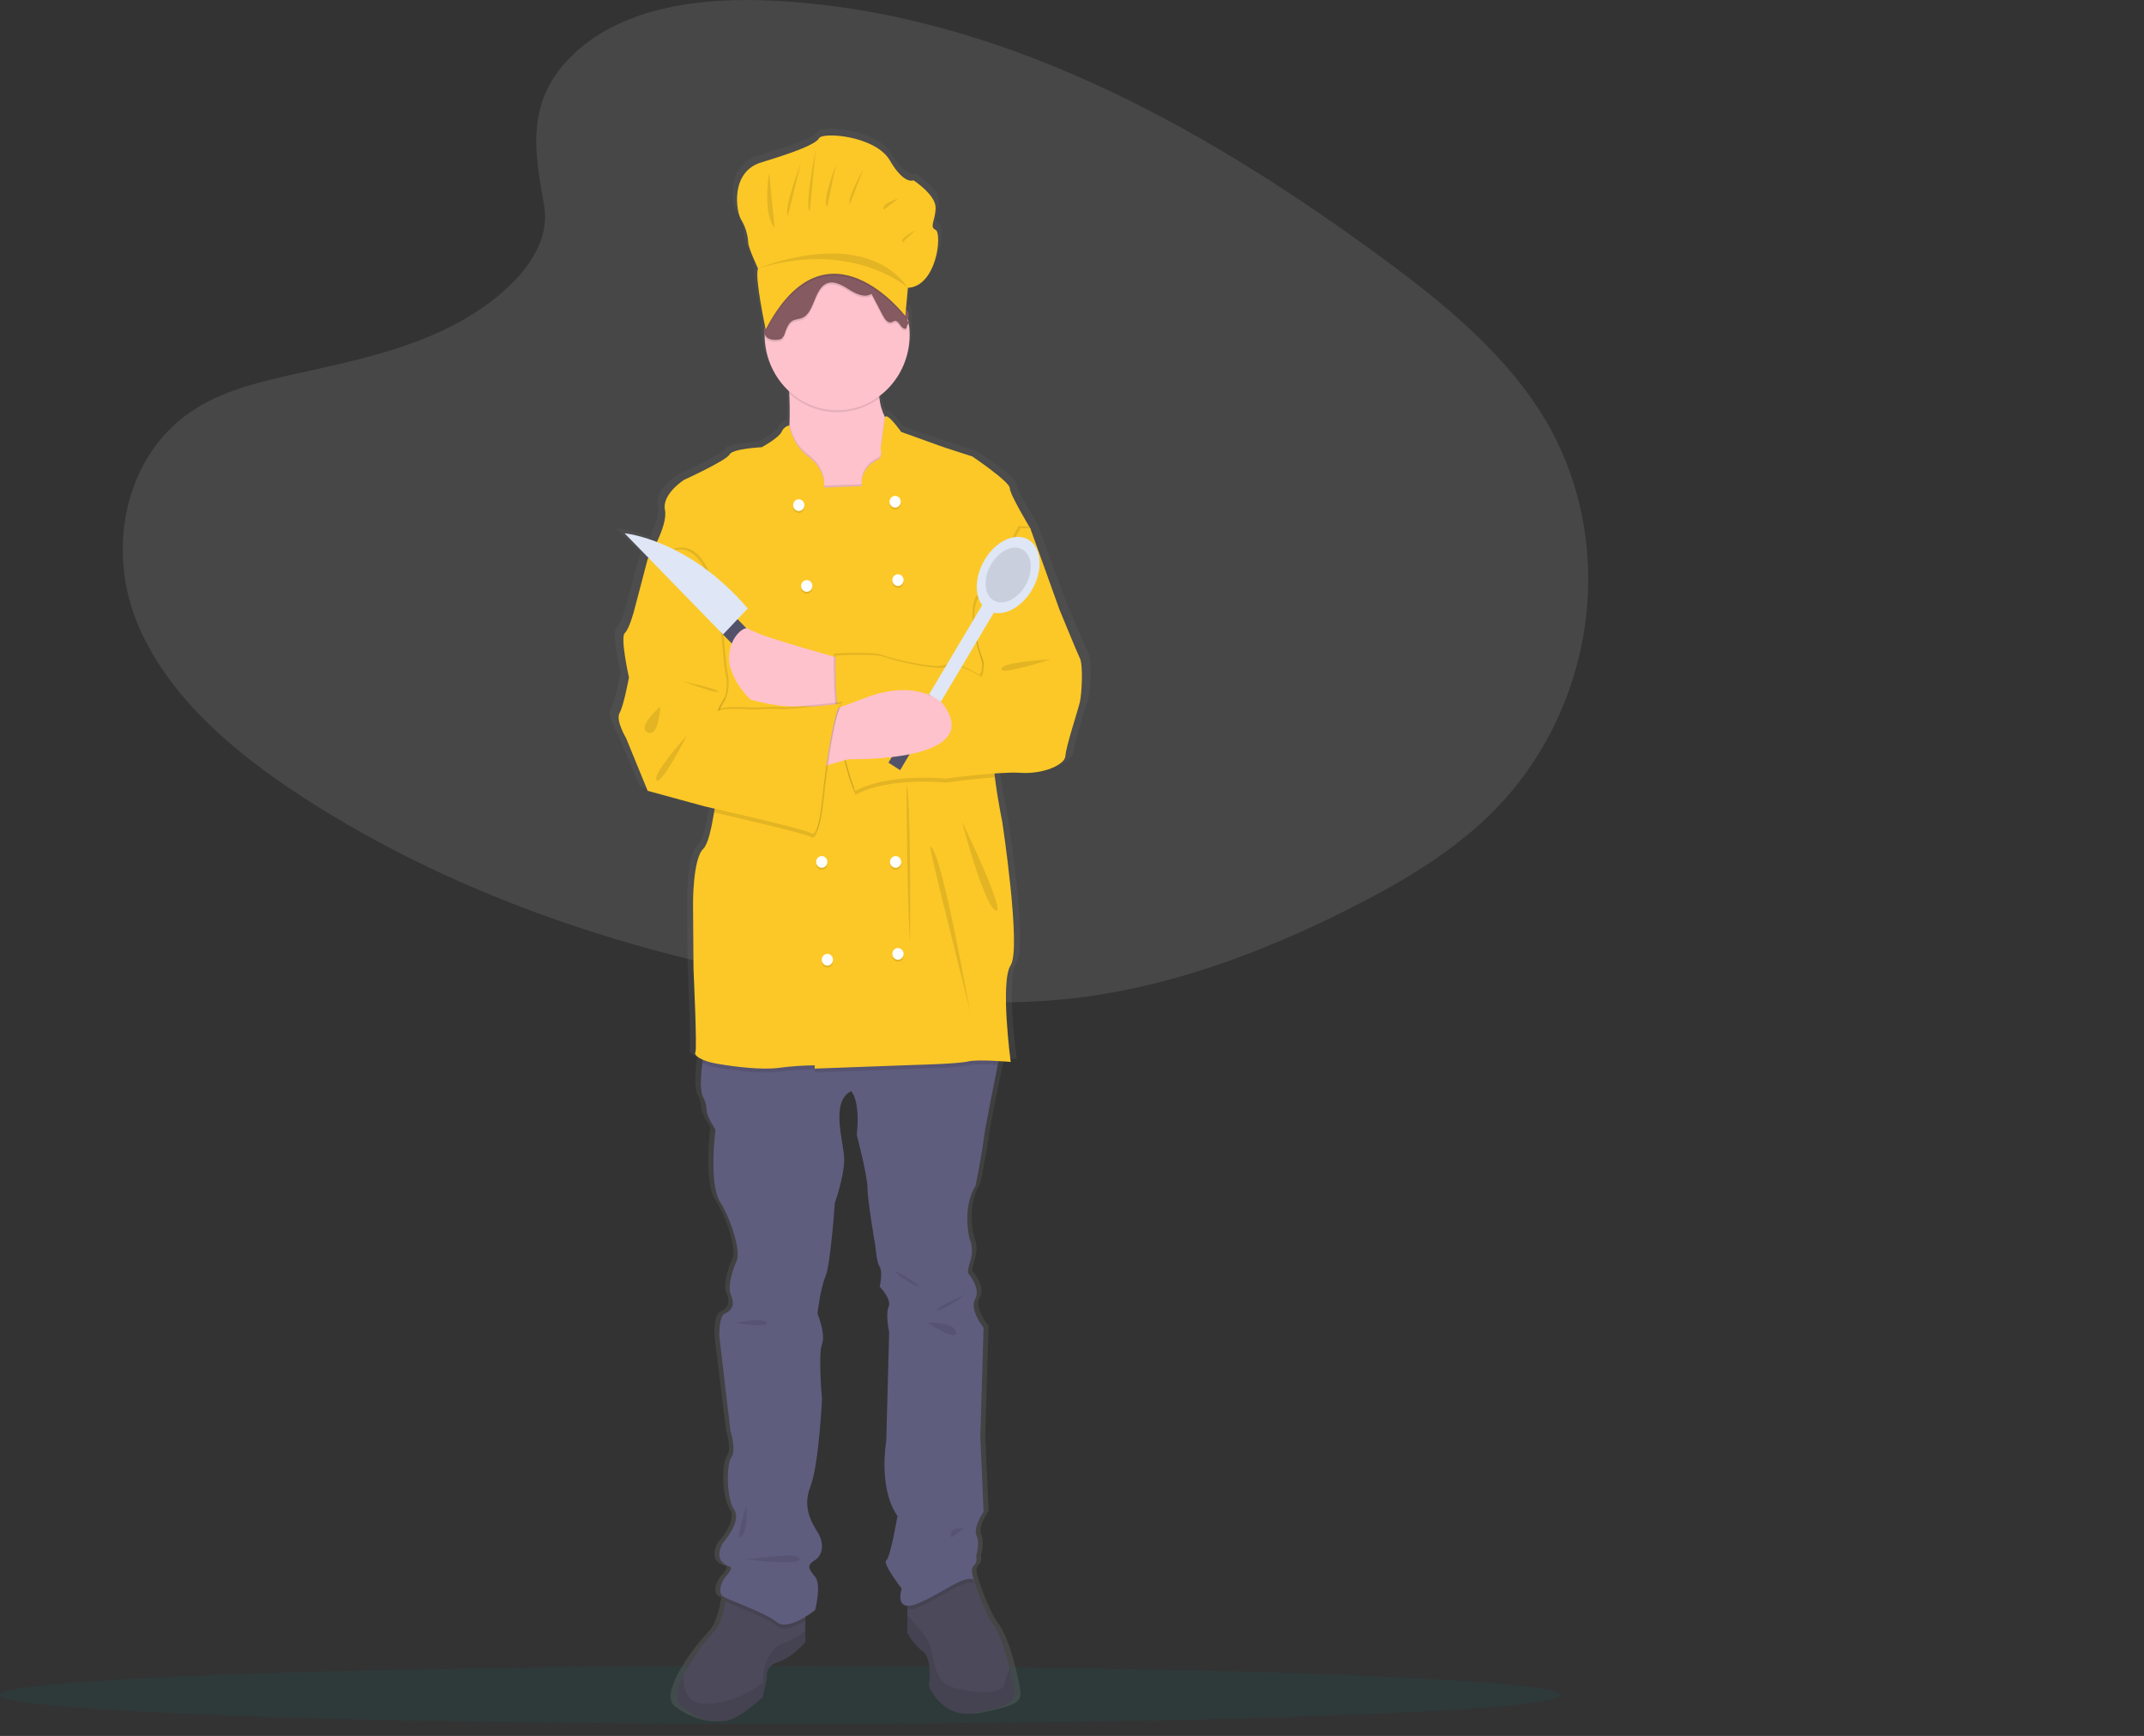 <svg width="856" height="693" viewBox="0 0 856 693" fill="none" xmlns="http://www.w3.org/2000/svg">
<rect x="0" y="0" width="856" height="693" fill="#333333" stroke="none"/>
<path opacity="0.1" d="M311.598 688.213C483.689 688.213 623.196 683.041 623.196 676.661C623.196 670.281 483.689 665.109 311.598 665.109C139.507 665.109 0 670.281 0 676.661C0 683.041 139.507 688.213 311.598 688.213Z" fill="#077F7B"/>
<path opacity="0.1" d="M229.681 20.972C249.532 2.571 280.692 -1.179 309.055 0.287C398.143 4.891 478.562 49.63 548.124 100.236C573.306 118.555 598.1 138.299 614.446 163.527C647.722 214.883 637.851 286.028 591.581 328.336C575.838 342.73 556.754 353.765 537.162 363.547C502.326 380.94 464.739 394.903 425.202 398.877C397.007 401.711 368.465 399.407 340.435 395.453C262.122 384.405 185.252 359.975 120.824 318.179C92.566 299.847 65.931 277.057 54.284 247.401C42.636 217.745 50.09 180.165 78.945 162.612C90.879 155.352 105.147 152.073 119.116 148.994C139.678 144.462 160.57 139.995 179.126 130.781C198.292 121.265 220.986 102.863 217.191 81.8C213.119 59.2 209.853 39.352 229.681 20.972Z" fill="white"/>
<path d="M434.64 260.997C433.283 258.264 426.111 241.287 426.111 241.287L414.092 208.892C414.092 208.892 405.563 195.231 405.563 192.695C405.563 190.158 390.055 180.01 390.055 180.01C390.055 180.01 377.454 176.107 376.485 175.717C375.516 175.326 360.589 170.19 360.589 170.19C360.589 170.19 354.712 162.15 353.875 164.25L353.874 164.255C353.843 164.202 353.812 164.156 353.782 164.101C352.581 161.767 351.82 159.216 351.541 156.584C351.509 156.35 351.481 156.104 351.453 155.86C355.324 153.13 358.497 149.46 360.698 145.167C362.898 140.874 364.058 136.088 364.079 131.223C364.076 129.942 363.993 128.663 363.831 127.393C363.937 127.324 364.049 127.263 364.164 127.21C364.405 127.101 364.344 127.013 364.167 126.92C364.228 126.887 364.288 126.852 364.349 126.825C364.67 126.68 364.456 126.57 364.145 126.44L364.164 126.43C364.601 126.232 364.048 126.101 363.604 125.892C363.58 125.757 363.558 125.622 363.532 125.487C363.631 125.23 363.691 124.959 363.71 124.683C363.75 124.704 363.786 124.726 363.827 124.745C363.935 124.242 363.933 123.72 363.819 123.218C363.791 123.32 363.758 123.42 363.719 123.518C363.746 123.063 363.656 122.609 363.458 122.202C363.259 121.796 362.96 121.453 362.59 121.208C362.568 121.187 362.543 121.166 362.521 121.145L363.343 112.391C375.465 111.795 377.592 90.342 374.827 89.15C372.062 87.958 374.827 85.376 374.827 80.211C374.827 75.047 365.682 69.286 365.682 69.286C365.682 69.286 361.854 71.273 355.899 61.341C349.945 51.409 328.04 49.82 326.551 52.402C325.062 54.984 315.28 58.361 302.519 62.135C289.759 65.909 292.099 81.602 294.225 84.979C295.977 87.77 297.003 90.987 297.203 94.315C297.203 96.301 301.243 104.644 301.243 104.644C299.969 107.535 303.212 123.372 304.173 127.873C304.158 128.011 304.142 128.149 304.128 128.288C304.12 128.301 304.11 128.313 304.102 128.327C304.056 128.399 304.014 128.475 303.978 128.553C303.771 129.02 303.703 129.539 303.782 130.046C303.712 130.6 303.786 131.164 303.997 131.678C304.07 135.918 305.013 140.093 306.763 143.924C308.513 147.755 311.03 151.152 314.145 153.888C314.16 154.159 314.175 154.432 314.19 154.711C314.368 158.387 314.469 162.735 314.283 166.896C314.273 167.109 314.258 167.317 314.247 167.529C313.543 167.677 312.883 167.995 312.32 168.457C311.756 168.919 311.305 169.513 311.003 170.19C309.801 172.594 302.822 176.302 302.822 176.302C302.822 176.302 290.61 176.887 289.447 179.229C288.284 181.571 270.643 189.377 270.643 189.377C270.643 189.377 261.338 195.036 262.695 201.476C263.404 204.841 261.414 210.069 259.352 214.296C255.038 212.595 250.546 211.43 245.97 210.825L255.852 220.66C255.645 220.996 255.523 221.186 255.523 221.186L249.901 241.872C249.901 241.872 247.963 249.092 246.024 250.849C244.086 252.605 247.769 268.607 247.769 268.607C247.769 268.607 245.637 279.926 243.892 282.853C242.147 285.78 246.606 293.001 246.606 293.001L255.523 314.077L279.173 320.322C279.173 320.322 280.749 320.668 283.295 321.236C283.215 321.739 283.133 322.241 283.05 322.741C281.91 329.455 280.413 335.629 278.591 337.299C274.133 341.398 274.326 359.742 274.326 359.742L274.52 385.696C274.52 385.696 276.071 417.701 275.296 418.872C274.806 419.611 275.788 420.816 278.38 421.899C278.306 422.381 278.233 422.869 278.165 423.368C277.436 428.676 277.11 434.733 278.785 437.411C279.512 438.859 279.91 440.461 279.948 442.094C279.948 444.631 283.631 449.9 283.631 449.9C283.631 449.9 280.723 471.562 285.57 478.977C290.416 486.393 294.487 499.858 292.161 502.981C292.161 502.981 288.09 512.153 290.028 516.251C291.967 520.349 290.028 522.691 287.508 523.666C284.988 524.642 285.205 532.643 285.205 532.643L289.834 570.697C289.834 570.697 292.354 578.503 290.222 581.235C288.09 583.967 288.09 597.628 291.385 602.311C294.681 606.995 286.733 615.581 286.733 615.581C286.733 615.581 281.886 622.802 289.64 625.143C289.64 625.143 291.191 625.534 288.284 628.656C285.376 631.779 284.794 635.681 286.733 637.048C287.135 637.298 287.555 637.516 287.99 637.697C287.918 638.16 287.84 638.639 287.749 639.147C287.004 643.222 285.601 648.53 283.05 651.098C278.105 656.368 273.839 662.282 270.356 668.693C267.697 673.938 266.534 678.848 269.48 681.151C276.459 686.615 285.376 688.372 290.61 686.225C295.844 684.078 303.21 677.443 303.21 677.443L304.955 669.832C304.955 669.832 303.791 665.149 309.607 663.393C315.422 661.636 320.85 655.392 320.85 655.392V645.275C322.258 644.438 323.618 643.516 324.921 642.512C324.921 642.512 327.635 632.559 324.921 629.242C322.207 625.924 321.238 624.753 324.727 622.607C328.217 620.46 328.69 615.776 326.131 611.678C323.564 607.58 319.493 601.531 322.983 592.944C326.472 584.358 327.751 558.013 327.751 558.013C327.751 558.013 326.123 540.059 327.751 535.961C329.38 531.863 325.89 523.666 325.89 523.666C325.89 523.666 327.053 513.519 329.186 508.835C331.318 504.152 333.063 479.368 333.063 479.368C333.063 479.368 336.94 468.83 336.94 462C336.94 455.169 330.93 438.777 339.848 434.484C339.848 434.484 343.725 437.996 342.174 452.047C342.174 452.047 346.632 468.439 346.632 473.513C346.632 478.587 349.928 496.931 349.928 496.931C349.928 496.931 350.315 502.786 351.672 504.932C353.029 507.079 351.672 512.933 351.672 512.933C351.672 512.933 356.712 517.812 355.356 520.934C353.999 524.057 355.588 531.098 355.588 531.098L354.386 574.795C354.386 574.795 350.897 593.53 359.039 604.848C359.039 604.848 356.131 621.436 354.386 622.607C352.642 623.778 360.783 633.925 360.783 633.925C360.783 633.925 358.527 640.499 363.11 640.822V651.684C364.701 654.608 366.883 657.138 369.507 659.099C373.771 662.222 372.027 672.955 372.027 672.955C372.027 672.955 377.454 686.615 391.799 683.688C406.144 680.761 408.083 679.395 407.307 674.516C407.028 672.737 406.408 669.559 405.516 665.953C403.973 659.685 401.608 652.121 398.778 648.39C394.319 642.512 390.636 630.218 390.636 630.218C390.636 630.218 388.892 626.119 390.636 624.753C392.381 623.387 391.605 620.85 391.605 620.85C391.605 620.85 393.303 615.777 391.776 612.654C390.248 609.532 394.707 603.092 394.707 603.092L393.35 573.039L394.707 529.326C394.707 529.326 388.698 522.105 391.218 517.812C393.738 513.519 388.31 507.469 388.31 507.469C388.31 507.469 387.728 507.274 389.279 502.395C390.207 499.52 390.069 496.388 388.891 493.614C388.891 493.614 385.596 481.514 391.412 472.342C391.412 472.342 393.932 460.243 394.707 453.999C395.242 449.658 398.592 433.445 400.585 423.961C400.697 423.425 400.805 422.912 400.909 422.422C403.779 422.585 405.95 422.775 405.95 422.775C405.95 422.775 401.492 390.575 405.95 383.94C410.409 377.305 402.461 326.567 402.461 326.567C402.461 326.567 400.561 317.699 399.391 308.652C399.323 308.136 399.263 307.621 399.201 307.106C402.8 306.807 406.413 306.724 410.021 306.857C419.326 307.442 428.437 303.734 428.631 300.026C428.825 296.318 433.865 281.682 434.64 278.365C435.416 275.047 435.997 263.729 434.64 260.997Z" fill="url(#paint0_linear_471_353)"/>
<path d="M321.529 637.458V655.528C321.529 655.528 316.298 661.745 310.695 663.494C305.091 665.243 306.212 669.906 306.212 669.906L304.531 677.484C304.531 677.484 297.433 684.09 292.39 686.227C287.346 688.364 278.754 686.616 272.03 681.175C269.191 678.883 270.311 673.994 272.874 668.771C276.213 662.411 280.324 656.524 285.105 651.253C287.563 648.696 288.915 643.412 289.633 639.355C290.163 636.316 290.335 633.961 290.335 633.961L321.529 637.458Z" fill="#4C495A"/>
<path opacity="0.1" d="M321.529 650.945V655.531C321.529 655.531 316.298 661.748 310.695 663.497C305.091 665.246 306.212 669.909 306.212 669.909L304.531 677.486C304.531 677.486 297.433 684.092 292.39 686.23C287.346 688.367 278.754 686.618 272.03 681.178C269.191 678.885 270.311 673.997 272.874 668.774C272.755 674.261 274.316 680.424 281.93 680.207C290.147 679.935 298.066 676.94 304.531 671.657C304.531 671.657 304.344 658.834 312.936 655.919C316.077 654.841 318.992 653.153 321.529 650.945Z" fill="black"/>
<path d="M389.893 683.707C376.071 686.621 370.841 673.02 370.841 673.02C370.841 673.02 372.522 662.334 368.412 659.225C365.871 657.254 363.769 654.735 362.248 651.842V633.966L379.059 621.531L388.159 629.909L388.772 630.469C388.772 630.469 392.321 642.71 396.617 648.562C399.344 652.277 401.623 659.808 403.11 666.049C403.969 669.639 404.567 672.802 404.836 674.575C405.583 679.432 403.715 680.792 389.893 683.707Z" fill="#4C495A"/>
<path opacity="0.1" d="M389.893 683.704C376.071 686.618 370.841 673.017 370.841 673.017C370.841 673.017 372.522 662.331 368.412 659.222C365.871 657.251 363.769 654.732 362.248 651.839V644.914C364.916 647.844 369.944 653.518 371.027 655.919C372.522 659.222 372.708 671.269 379.62 673.406C386.531 675.543 399.979 677.486 401.1 672.046C401.566 669.978 402.24 667.967 403.11 666.046C403.969 669.637 404.567 672.8 404.836 674.572C405.583 679.429 403.715 680.789 389.893 683.704Z" fill="black"/>
<path opacity="0.1" d="M290.335 633.961L321.529 637.458V647.01C318.009 649.178 312.966 651.479 310.135 649.116C305.951 645.634 293.51 641.212 289.633 639.355C290.163 636.316 290.335 633.961 290.335 633.961Z" fill="black"/>
<path opacity="0.1" d="M388.772 632.023C384.476 630.469 376.818 637.269 366.731 641.544C365.329 642.231 363.798 642.587 362.248 642.585V633.966L379.059 621.531L388.159 629.909C388.3 630.632 388.505 631.34 388.772 632.023Z" fill="black"/>
<path d="M399.792 418.101C399.792 418.101 399.202 420.961 398.358 425.111C396.438 434.554 393.21 450.696 392.694 455.018C391.947 461.235 389.519 473.281 389.519 473.281C383.915 482.413 387.091 494.46 387.091 494.46C388.227 497.232 388.359 500.338 387.464 503.203C385.97 508.061 386.531 508.255 386.531 508.255C386.531 508.255 391.761 514.278 389.332 518.553C386.904 522.827 392.694 530.016 392.694 530.016L391.387 573.539L392.694 603.461C392.694 603.461 388.398 609.873 389.87 612.982C391.342 616.09 389.706 621.142 389.706 621.142C389.706 621.142 390.453 623.668 388.772 625.028C387.091 626.388 388.772 630.468 388.772 630.468C384.476 628.914 376.818 635.714 366.731 639.989C356.645 644.263 360.007 634.16 360.007 634.16C360.007 634.16 352.162 624.057 353.843 622.891C355.524 621.725 358.326 605.21 358.326 605.21C350.481 593.94 353.843 575.288 353.843 575.288L355.001 531.781C355.001 531.781 353.469 524.77 354.777 521.662C356.084 518.553 351.228 513.695 351.228 513.695C351.228 513.695 352.535 507.867 351.228 505.729C349.92 503.592 349.547 497.763 349.547 497.763C349.547 497.763 346.371 479.499 346.371 474.447C346.371 469.396 342.075 453.075 342.075 453.075C343.569 439.085 339.834 435.588 339.834 435.588C331.241 439.862 337.032 456.183 337.032 462.984C337.032 469.784 333.296 480.276 333.296 480.276C333.296 480.276 331.615 504.952 329.56 509.615C327.506 514.278 326.385 524.382 326.385 524.382C326.385 524.382 329.747 532.542 328.178 536.623C326.609 540.703 328.178 558.578 328.178 558.578C328.178 558.578 326.945 584.808 323.583 593.358C320.221 601.907 324.144 607.93 326.617 612.01C329.082 616.09 328.626 620.754 325.264 622.891C321.902 625.028 322.836 626.194 325.451 629.497C328.066 632.8 325.451 642.709 325.451 642.709C325.451 642.709 314.804 651.453 310.135 647.567C305.465 643.681 290.522 638.629 288.654 637.269C286.786 635.909 287.346 632.023 290.148 628.914C292.95 625.805 291.456 625.417 291.456 625.417C283.984 623.085 288.654 615.896 288.654 615.896C288.654 615.896 296.312 607.347 293.137 602.684C289.961 598.021 289.961 584.42 292.016 581.7C294.071 578.979 291.643 571.208 291.643 571.208L287.182 533.319C287.182 533.319 286.973 525.353 289.401 524.382C291.829 523.41 293.697 521.079 291.829 516.998C289.961 512.918 293.884 503.786 293.884 503.786C296.125 500.677 292.203 487.271 287.533 479.888C282.864 472.504 285.665 450.937 285.665 450.937C285.665 450.937 282.116 445.691 282.116 443.165C282.081 441.544 281.699 439.95 280.996 438.502C279.382 435.837 279.696 429.805 280.398 424.521C281.078 419.407 282.116 414.992 282.116 414.992L399.792 418.101Z" fill="#5F5D7E"/>
<path d="M363.182 197.958L326.385 206.895C326.385 206.895 308.267 190.963 312.75 182.414C314.289 179.476 314.969 174.463 315.2 169.163C315.379 165.02 315.282 160.691 315.11 157.031C314.849 151.738 314.431 147.829 314.431 147.829C314.431 147.829 352.162 125.679 350.854 147.829C350.588 151.517 350.671 155.224 351.101 158.896C351.367 161.509 352.1 164.047 353.26 166.38C355.277 170.119 357.765 170.173 357.765 170.173L363.182 197.958Z" fill="#FDC2CC"/>
<path opacity="0.1" d="M351.101 158.896C345.783 162.864 339.329 164.84 332.793 164.501C326.256 164.162 320.023 161.529 315.111 157.031C314.849 151.738 314.431 147.829 314.431 147.829C314.431 147.829 352.162 125.679 350.854 147.829C350.588 151.517 350.671 155.224 351.101 158.896Z" fill="black"/>
<path d="M334.23 163.764C350.22 163.764 363.182 150.28 363.182 133.647C363.182 117.015 350.22 103.531 334.23 103.531C318.24 103.531 305.278 117.015 305.278 133.647C305.278 150.28 318.24 163.764 334.23 163.764Z" fill="#FDC2CC"/>
<path opacity="0.1" d="M363.182 197.96L326.385 206.898C326.385 206.898 308.267 190.965 312.75 182.416C314.289 179.478 314.969 174.466 315.2 169.165C316.013 173.774 318.391 177.926 321.902 180.862C330.308 186.691 329 193.88 329 193.88L344.13 193.297C343.196 186.885 348.799 183.388 350.667 182.611C352.535 181.833 351.601 178.336 351.601 178.336L353.26 166.383C355.277 170.121 357.765 170.175 357.765 170.175L363.182 197.96Z" fill="black"/>
<path opacity="0.1" d="M399.792 418.101C399.792 418.101 399.202 420.961 398.358 425.111C394.293 424.886 388.921 424.723 386.531 425.29C382.421 426.261 365.984 426.65 365.984 426.65L325.264 428.15V426.844C320.58 426.884 315.903 427.208 311.255 427.816C304.344 428.787 293.51 427.427 286.599 426.261C284.472 425.944 282.39 425.36 280.398 424.521C281.078 419.407 282.116 414.992 282.116 414.992L399.792 418.101Z" fill="black"/>
<path d="M396.617 294.718C396.027 298.347 396.46 304.363 397.207 310.3C398.335 319.308 400.166 328.137 400.166 328.137C400.166 328.137 407.824 378.654 403.528 385.26C399.232 391.867 403.528 423.926 403.528 423.926C403.528 423.926 390.64 422.76 386.531 423.731C382.421 424.703 365.984 425.091 365.984 425.091L325.264 426.591V425.286C320.58 425.325 315.903 425.649 311.255 426.257C304.344 427.229 293.511 425.869 286.599 424.703C279.688 423.537 276.886 421.205 277.634 420.04C278.381 418.874 276.886 387.009 276.886 387.009L276.7 361.168C276.7 361.168 276.513 342.904 280.809 338.823C282.565 337.16 284.007 331.013 285.105 324.329C286.682 314.653 287.533 303.85 287.533 303.85L259.142 224.771L258.581 223.216C258.581 223.216 266.8 210.004 265.492 203.592C264.185 197.18 273.151 191.546 273.151 191.546C273.151 191.546 290.148 183.774 291.269 181.442C292.39 179.111 304.157 178.528 304.157 178.528C304.157 178.528 310.882 174.836 312.04 172.442C312.322 171.774 312.753 171.185 313.297 170.724C313.842 170.263 314.484 169.943 315.17 169.792C315.962 174.458 318.354 178.666 321.902 181.637C330.308 187.465 329 194.654 329 194.654L344.13 194.072C343.196 187.66 348.8 184.162 350.667 183.385C352.535 182.608 351.601 179.111 351.601 179.111L353.35 166.528C354.157 164.437 359.82 172.442 359.82 172.442C359.82 172.442 374.203 177.556 375.137 177.945C376.07 178.333 388.212 182.219 388.212 182.219C388.212 182.219 403.155 192.323 403.155 194.849C403.155 197.375 411.373 210.975 411.373 210.975C411.373 210.975 411.276 211.52 411.097 212.514C409.199 223.224 397.984 286.363 396.617 294.718Z" fill="#FCC827"/>
<path d="M336.845 263.244C336.845 263.244 304.531 254.306 301.356 252.169C298.18 250.032 279.502 262.467 302.29 279.371C302.29 279.371 330.155 285.394 337.609 279.371C345.064 273.347 336.845 263.244 336.845 263.244Z" fill="#FDC2CC"/>
<path opacity="0.1" d="M406.704 210.008L410.626 210.202L422.207 242.456C422.207 242.456 429.118 259.359 430.425 262.08C431.733 264.8 431.173 276.069 430.425 279.372C429.678 282.675 424.822 297.247 424.635 300.939C424.448 304.631 415.669 308.322 406.704 307.74C397.738 307.157 376.818 310.071 376.818 310.071C376.818 310.071 354.476 307.642 340.768 314.929C340.768 314.929 331.989 296.082 332.923 260.914C332.923 260.914 348.426 259.942 352.348 261.497C356.271 263.051 375.323 267.52 377.752 265.188C380.18 262.857 391.2 269.463 391.2 269.463C391.761 268.182 392.051 266.79 392.051 265.383C392.051 263.975 391.761 262.584 391.2 261.302C389.332 256.639 386.157 242.067 390.266 237.404C394.376 232.741 406.704 210.008 406.704 210.008Z" fill="black"/>
<path opacity="0.1" d="M397.207 310.301C387.935 310.954 377.565 312.399 377.565 312.399C377.565 312.399 355.225 309.967 341.515 317.257C341.515 317.257 332.736 298.41 333.67 263.242C333.67 263.242 349.173 262.27 353.096 263.825C357.018 265.379 376.07 269.848 378.499 267.516C380.927 265.185 391.947 271.791 391.947 271.791C392.508 270.51 392.798 269.118 392.798 267.711C392.798 266.303 392.508 264.912 391.947 263.631C390.079 258.967 386.904 244.395 391.013 239.732C395.123 235.069 407.451 212.336 407.451 212.336L411.097 212.515C409.199 223.224 397.984 286.363 396.617 294.718C396.027 298.348 396.46 304.363 397.207 310.301Z" fill="black"/>
<path d="M407.451 210.781L411.373 210.976L422.954 243.229C422.954 243.229 429.865 260.133 431.173 262.853C432.48 265.573 431.92 276.842 431.173 280.146C430.425 283.449 425.569 298.021 425.382 301.713C425.195 305.404 416.416 309.096 407.451 308.513C398.485 307.93 377.565 310.845 377.565 310.845C377.565 310.845 355.223 308.415 341.515 315.702C341.515 315.702 332.736 296.855 333.67 261.687C333.67 261.687 349.173 260.716 353.096 262.27C357.018 263.825 376.07 268.293 378.499 265.962C380.927 263.63 391.947 270.236 391.947 270.236C392.508 268.955 392.798 267.564 392.798 266.156C392.798 264.748 392.508 263.357 391.947 262.076C390.079 257.413 386.904 242.84 391.013 238.177C395.123 233.514 407.451 210.781 407.451 210.781Z" fill="#FCC827"/>
<path d="M367.988 282.147L372.648 285.148L398.621 241.515L393.96 238.513L367.988 282.147Z" fill="#DFE6F5"/>
<path d="M411.939 235.61C416.529 227.899 416.035 218.933 410.836 215.584C405.636 212.235 397.7 215.771 393.11 223.483C388.519 231.194 389.013 240.16 394.213 243.509C399.413 246.858 407.349 243.322 411.939 235.61Z" fill="#DFE6F5"/>
<path opacity="0.1" d="M409.282 233.902C412.577 228.366 412.222 221.931 408.49 219.527C404.758 217.123 399.061 219.661 395.767 225.196C392.472 230.732 392.826 237.167 396.559 239.571C400.291 241.975 405.987 239.437 409.282 233.902Z" fill="black"/>
<path d="M354.713 304.451L359.374 307.453L375.534 280.304L370.874 277.302L354.713 304.451Z" fill="#53526B"/>
<path d="M327.319 306.375L338.713 303.072C338.713 303.072 394.936 304.627 376.07 280.534C376.07 280.534 366.171 270.625 345.437 278.591C324.704 286.557 318.914 287.528 318.914 287.528L327.319 306.375Z" fill="#FDC2CC"/>
<path opacity="0.1" d="M318.914 204.757C320.151 204.757 321.155 203.713 321.155 202.425C321.155 201.138 320.151 200.094 318.914 200.094C317.676 200.094 316.672 201.138 316.672 202.425C316.672 203.713 317.676 204.757 318.914 204.757Z" fill="black"/>
<path opacity="0.1" d="M357.392 203.398C358.63 203.398 359.633 202.354 359.633 201.066C359.633 199.778 358.63 198.734 357.392 198.734C356.154 198.734 355.15 199.778 355.15 201.066C355.15 202.354 356.154 203.398 357.392 203.398Z" fill="black"/>
<path d="M318.914 203.983C320.151 203.983 321.155 202.94 321.155 201.652C321.155 200.364 320.151 199.32 318.914 199.32C317.676 199.32 316.672 200.364 316.672 201.652C316.672 202.94 317.676 203.983 318.914 203.983Z" fill="white"/>
<path opacity="0.1" d="M322.089 237.015C323.327 237.015 324.33 235.971 324.33 234.683C324.33 233.395 323.327 232.352 322.089 232.352C320.851 232.352 319.847 233.395 319.847 234.683C319.847 235.971 320.851 237.015 322.089 237.015Z" fill="black"/>
<path opacity="0.1" d="M358.512 234.679C359.75 234.679 360.754 233.635 360.754 232.347C360.754 231.06 359.75 230.016 358.512 230.016C357.275 230.016 356.271 231.06 356.271 232.347C356.271 233.635 357.275 234.679 358.512 234.679Z" fill="black"/>
<path d="M322.089 236.233C323.327 236.233 324.33 235.19 324.33 233.902C324.33 232.614 323.327 231.57 322.089 231.57C320.851 231.57 319.847 232.614 319.847 233.902C319.847 235.19 320.851 236.233 322.089 236.233Z" fill="white"/>
<path opacity="0.1" d="M357.579 347.194C358.817 347.194 359.82 346.151 359.82 344.863C359.82 343.575 358.817 342.531 357.579 342.531C356.341 342.531 355.337 343.575 355.337 344.863C355.337 346.151 356.341 347.194 357.579 347.194Z" fill="black"/>
<path opacity="0.1" d="M328.079 347.194C329.317 347.194 330.321 346.151 330.321 344.863C330.321 343.575 329.317 342.531 328.079 342.531C326.841 342.531 325.838 343.575 325.838 344.863C325.838 346.151 326.841 347.194 328.079 347.194Z" fill="black"/>
<path d="M357.579 346.413C358.817 346.413 359.82 345.369 359.82 344.082C359.82 342.794 358.817 341.75 357.579 341.75C356.341 341.75 355.337 342.794 355.337 344.082C355.337 345.369 356.341 346.413 357.579 346.413Z" fill="white"/>
<path opacity="0.1" d="M330.321 386.233C331.558 386.233 332.562 385.19 332.562 383.902C332.562 382.614 331.558 381.57 330.321 381.57C329.083 381.57 328.079 382.614 328.079 383.902C328.079 385.19 329.083 386.233 330.321 386.233Z" fill="black"/>
<path opacity="0.1" d="M358.512 383.905C359.75 383.905 360.754 382.861 360.754 381.574C360.754 380.286 359.75 379.242 358.512 379.242C357.275 379.242 356.271 380.286 356.271 381.574C356.271 382.861 357.275 383.905 358.512 383.905Z" fill="black"/>
<path d="M330.321 385.452C331.558 385.452 332.562 384.408 332.562 383.121C332.562 381.833 331.558 380.789 330.321 380.789C329.083 380.789 328.079 381.833 328.079 383.121C328.079 384.408 329.083 385.452 330.321 385.452Z" fill="white"/>
<path d="M328.079 346.413C329.317 346.413 330.321 345.369 330.321 344.082C330.321 342.794 329.317 341.75 328.079 341.75C326.841 341.75 325.838 342.794 325.838 344.082C325.838 345.369 326.841 346.413 328.079 346.413Z" fill="white"/>
<path d="M358.512 383.124C359.75 383.124 360.754 382.08 360.754 380.793C360.754 379.505 359.75 378.461 358.512 378.461C357.275 378.461 356.271 379.505 356.271 380.793C356.271 382.08 357.275 383.124 358.512 383.124Z" fill="white"/>
<path d="M357.392 202.624C358.63 202.624 359.633 201.58 359.633 200.293C359.633 199.005 358.63 197.961 357.392 197.961C356.154 197.961 355.15 199.005 355.15 200.293C355.15 201.58 356.154 202.624 357.392 202.624Z" fill="white"/>
<path d="M358.512 233.905C359.75 233.905 360.754 232.861 360.754 231.574C360.754 230.286 359.75 229.242 358.512 229.242C357.275 229.242 356.271 230.286 356.271 231.574C356.271 232.861 357.275 233.905 358.512 233.905Z" fill="white"/>
<path opacity="0.1" d="M361.875 313.375C361.875 313.375 362.248 366.613 363.369 376.133C363.369 376.133 363.776 315.885 361.875 313.375Z" fill="black"/>
<path opacity="0.1" d="M371.401 338.047C370.631 338.047 386.717 400.416 387.464 404.885C388.212 409.354 375.884 338.047 371.401 338.047Z" fill="black"/>
<path opacity="0.1" d="M384.102 327.945C384.102 328.528 393.068 361.753 397.551 363.502C402.034 365.25 384.102 327.945 384.102 327.945Z" fill="black"/>
<path opacity="0.1" d="M419.405 263.242C419.405 263.242 400.353 264.126 399.792 266.987C399.232 269.848 419.405 263.242 419.405 263.242Z" fill="black"/>
<path opacity="0.1" d="M385.783 516.609C385.783 516.609 372.148 522.633 374.203 523.021C376.257 523.41 385.783 516.609 385.783 516.609Z" fill="black"/>
<path opacity="0.1" d="M357.578 507.67C357.047 506.427 366.731 512.721 366.731 513.499C366.731 514.276 358.326 509.418 357.578 507.67Z" fill="black"/>
<path opacity="0.1" d="M370.28 528.071C370.28 528.071 380.927 527.512 381.674 531.775C382.421 536.037 370.28 528.071 370.28 528.071Z" fill="black"/>
<path opacity="0.1" d="M293.697 528.047C293.697 528.047 305.278 525.691 306.212 528.047C307.146 530.403 293.697 528.047 293.697 528.047Z" fill="black"/>
<path opacity="0.1" d="M297.993 601.32C297.993 601.32 298.753 611.23 295.945 613.561C293.137 615.893 297.993 601.32 297.993 601.32Z" fill="black"/>
<path opacity="0.1" d="M296.579 622.307C300.235 622.696 319.474 619.198 319.287 622.307C319.1 625.416 296.579 622.307 296.579 622.307Z" fill="black"/>
<path opacity="0.1" d="M384.849 610.259C384.849 610.259 378.288 609.21 379.888 613.815L384.849 610.259Z" fill="black"/>
<path opacity="0.1" d="M262.877 222.442H259.329L253.912 243.038C253.912 243.038 252.044 250.227 250.176 251.975C248.308 253.724 251.857 269.656 251.857 269.656C251.857 269.656 249.802 280.926 248.121 283.84C246.44 286.755 250.736 293.944 250.736 293.944L259.329 314.928L282.117 321.145C282.117 321.145 322.276 330.277 324.144 331.637C326.012 332.997 327.693 331.054 329 318.425C330.308 305.796 333.857 281.314 336.658 280.148C336.658 280.148 314.244 282.674 312.376 282.286C310.508 281.897 301.542 282.48 301.542 282.48C301.542 282.48 289.775 281.703 287.907 282.869C286.039 284.034 290.335 277.225 290.335 277.225C291.122 274.107 291.122 270.831 290.335 267.713C289.028 262.467 288.281 203.012 262.877 222.442Z" fill="black"/>
<path opacity="0.1" d="M335.911 282.477C333.109 283.642 329.56 308.124 328.253 320.753C326.945 333.383 325.264 335.325 323.396 333.965C321.88 332.862 295.109 326.629 285.105 324.328C286.681 314.652 287.533 303.849 287.533 303.849L259.142 224.77H262.13C287.533 205.34 288.28 264.795 289.588 270.041C290.374 273.16 290.374 276.436 289.588 279.554C289.588 279.554 285.292 286.362 287.16 285.197C289.028 284.031 300.795 284.808 300.795 284.808C300.795 284.808 309.761 284.225 311.629 284.614C313.497 285.002 335.911 282.477 335.911 282.477Z" fill="black"/>
<path d="M262.13 223.215H258.581L253.164 243.811C253.164 243.811 251.297 251 249.429 252.749C247.561 254.497 251.11 270.43 251.11 270.43C251.11 270.43 249.055 281.699 247.374 284.614C245.693 287.528 249.989 294.717 249.989 294.717L258.581 315.701L281.369 321.919C281.369 321.919 321.529 331.051 323.396 332.411C325.264 333.771 326.945 331.828 328.253 319.199C329.56 306.569 333.109 282.088 335.911 280.922C335.911 280.922 313.497 283.448 311.629 283.059C309.761 282.671 300.795 283.254 300.795 283.254C300.795 283.254 289.028 282.476 287.16 283.642C285.292 284.808 289.588 277.999 289.588 277.999C290.374 274.881 290.374 271.605 289.588 268.487C288.28 263.241 287.533 203.786 262.13 223.215Z" fill="#FCC827"/>
<path opacity="0.1" d="M274.271 293.555C274.271 293.555 263.998 313.762 262.13 311.43C260.262 309.099 274.271 293.555 274.271 293.555Z" fill="black"/>
<path opacity="0.1" d="M263.625 282.047C263.625 282.047 254.098 290.251 258.581 292.388C263.064 294.525 263.625 282.047 263.625 282.047Z" fill="black"/>
<path opacity="0.1" d="M272.59 271.984C273.337 272.179 286.413 274.88 286.599 276.055C286.786 277.23 272.59 271.984 272.59 271.984Z" fill="black"/>
<path opacity="0.1" d="M363.264 129.654C362.858 129.803 362.512 130.089 362.28 130.466C362.049 130.844 361.945 131.291 361.987 131.737C361.225 132.437 360.156 131.613 359.536 130.719C358.909 129.833 358.199 128.737 357.25 128.861C356.799 129.011 356.362 129.201 355.942 129.429C354.448 129.926 353.185 128.1 352.349 126.499C350.892 123.693 349.435 120.89 347.978 118.09C345.056 119.854 341.605 118.004 338.706 116.178C335.807 114.351 332.355 112.494 329.426 114.258C325.13 116.838 324.973 125.442 320.52 127.564C319.085 128.248 317.419 128.1 316.089 129.04C314.774 129.973 314.065 131.768 313.474 133.486C313.256 134.464 312.743 135.343 312.01 135.996C311.544 136.249 311.026 136.38 310.501 136.377C309.18 136.61 307.823 136.412 306.616 135.81C305.983 135.396 305.504 134.77 305.26 134.035C305.015 133.3 305.019 132.5 305.271 131.768C305.306 131.691 305.346 131.615 305.39 131.543C305.869 130.941 306.299 130.299 306.675 129.623C307.124 128.387 306.481 126.95 306.623 125.613C306.855 123.328 309.178 122.123 309.574 119.877C309.739 118.999 309.567 118.059 309.724 117.173C309.746 117.056 309.776 116.942 309.813 116.831L308.446 117.81C309.978 115.952 310.747 113.372 311.868 111.118C313.113 108.65 314.826 106.471 316.904 104.712C318.982 102.952 321.381 101.65 323.957 100.883C328.828 99.406 333.976 99.81 338.892 101.061C343.567 102.273 348.046 104.192 352.184 106.758C353.663 107.583 354.976 108.693 356.054 110.03C356.958 111.416 357.726 112.892 358.348 114.437C359.798 117.561 363.758 120.452 360.605 120.887C357.982 121.253 360.373 123.165 361.748 124.455C362.058 124.708 362.325 125.012 362.54 125.356C362.768 125.848 362.873 126.392 362.844 126.937C362.815 127.482 362.654 128.01 362.375 128.473C361.845 129.172 363.997 129.312 363.264 129.654Z" fill="black"/>
<path d="M363.264 128.873C362.858 129.022 362.512 129.308 362.28 129.685C362.049 130.063 361.945 130.51 361.987 130.956C361.225 131.655 360.156 130.832 359.536 129.938C358.909 129.052 358.199 127.956 357.25 128.08C356.799 128.23 356.362 128.42 355.942 128.648C354.448 129.145 353.185 127.319 352.349 125.718C350.892 122.912 349.435 120.109 347.978 117.308C345.056 119.073 341.605 117.223 338.706 115.397C335.807 113.57 332.355 111.713 329.426 113.477C325.13 116.057 324.973 124.661 320.52 126.782C319.085 127.466 317.419 127.319 316.089 128.259C314.774 129.192 314.065 130.987 313.474 132.705C313.256 133.682 312.743 134.562 312.01 135.215C311.544 135.468 311.026 135.599 310.501 135.596C309.18 135.829 307.823 135.631 306.616 135.028C305.983 134.615 305.504 133.989 305.26 133.254C305.015 132.519 305.019 131.719 305.271 130.987C305.306 130.909 305.346 130.834 305.39 130.762C305.869 130.16 306.299 129.518 306.675 128.842C307.124 127.606 306.481 126.168 306.623 124.832C306.855 122.547 309.178 121.342 309.574 119.096C309.739 118.218 309.567 117.277 309.724 116.391C309.746 116.275 309.776 116.161 309.813 116.049L308.446 117.029C309.978 115.171 310.747 112.591 311.868 110.337C313.113 107.869 314.826 105.69 316.904 103.931C318.982 102.171 321.381 100.869 323.957 100.101C328.828 98.625 333.976 99.029 338.892 100.28C343.567 101.492 348.046 103.411 352.184 105.977C353.663 106.802 354.976 107.912 356.054 109.249C356.958 110.635 357.726 112.111 358.348 113.656C359.798 116.78 363.758 119.671 360.605 120.106C357.982 120.472 360.373 122.383 361.748 123.674C362.058 123.927 362.325 124.231 362.54 124.575C362.768 125.067 362.873 125.61 362.844 126.155C362.815 126.7 362.654 127.229 362.375 127.692C361.845 128.391 363.997 128.531 363.264 128.873Z" fill="#865A61"/>
<path opacity="0.1" d="M361.748 123.674L361.449 126.946C361.449 126.946 330.098 85.615 305.711 132.285C305.711 132.285 305.592 131.718 305.39 130.762C305.869 130.16 306.299 129.518 306.675 128.842C307.123 127.606 306.481 126.168 306.623 124.832C306.855 122.547 309.178 121.342 309.574 119.096C309.739 118.218 309.567 117.277 309.724 116.391C309.746 116.275 309.776 116.161 309.813 116.049L308.446 117.029C309.978 115.171 310.747 112.591 311.868 110.337C313.113 107.869 314.826 105.69 316.904 103.931C318.982 102.171 321.381 100.869 323.957 100.101C328.828 98.625 333.976 99.029 338.892 100.28C343.567 101.492 348.046 103.411 352.184 105.977C353.662 106.802 354.976 107.912 356.054 109.249C356.958 110.635 357.726 112.111 358.348 113.656C359.798 116.78 363.757 119.671 360.605 120.106C357.982 120.472 360.373 122.383 361.748 123.674Z" fill="black"/>
<g opacity="0.1">
<path opacity="0.1" d="M362.521 128.454C362.366 128.634 362.254 128.85 362.192 129.083C362.13 129.316 362.121 129.561 362.165 129.799C361.403 130.498 360.335 129.675 359.715 128.781C359.087 127.895 358.377 126.799 357.428 126.923C356.978 127.073 356.54 127.263 356.121 127.491C354.627 127.988 353.364 126.162 352.527 124.561C351.07 121.755 349.613 118.952 348.156 116.151C345.235 117.916 341.783 116.066 338.884 114.239C335.985 112.413 332.533 110.556 329.605 112.32C325.309 114.9 325.152 123.504 320.699 125.625C319.264 126.309 317.598 126.162 316.268 127.102C314.953 128.035 314.243 129.83 313.653 131.548C313.435 132.525 312.921 133.405 312.189 134.058C311.723 134.311 311.205 134.442 310.679 134.439C309.359 134.672 308.002 134.474 306.794 133.871C306.07 133.372 305.551 132.61 305.338 131.735C305.19 132.431 305.25 133.158 305.51 133.818C305.77 134.477 306.218 135.039 306.794 135.426C308.002 136.028 309.359 136.226 310.679 135.993C311.205 135.996 311.723 135.865 312.189 135.612C312.921 134.959 313.435 134.08 313.653 133.102C314.243 131.384 314.953 129.589 316.268 128.656C317.598 127.716 319.264 127.864 320.699 127.18C325.152 125.058 325.309 116.455 329.605 113.874C332.533 112.11 335.985 113.967 338.884 115.794C341.783 117.62 345.235 119.47 348.156 117.706C349.613 120.504 351.07 123.307 352.527 126.115C353.364 127.716 354.627 129.542 356.121 129.045C356.54 128.817 356.978 128.627 357.428 128.478C358.377 128.353 359.087 129.449 359.715 130.335C360.335 131.229 361.403 132.053 362.165 131.353C362.124 130.907 362.227 130.46 362.459 130.082C362.69 129.705 363.037 129.419 363.443 129.27C364.026 128.998 362.787 128.853 362.521 128.454Z" fill="black"/>
<path opacity="0.1" d="M360.078 120.691C360.304 120.596 360.541 120.534 360.783 120.506C362.173 120.314 362.179 119.644 361.629 118.688C361.367 118.834 361.079 118.924 360.783 118.951C359.283 119.16 359.425 119.876 360.078 120.691Z" fill="black"/>
<path opacity="0.1" d="M362.94 127.199C363.044 126.698 363.041 126.18 362.932 125.68C362.866 125.99 362.737 126.281 362.554 126.535C362.32 126.844 362.608 127.043 362.94 127.199Z" fill="black"/>
<path opacity="0.1" d="M306.844 124.961C306.829 125.05 306.811 125.138 306.801 125.23C306.771 125.93 306.82 126.631 306.947 127.319C307.034 126.532 307 125.736 306.844 124.961Z" fill="black"/>
<path opacity="0.1" d="M309.878 115.477C309.527 116.169 309.107 116.822 308.625 117.425L309.831 116.561C309.825 116.199 309.841 115.837 309.878 115.477Z" fill="black"/>
</g>
<path d="M305.71 131.51C305.71 131.51 301.202 110.547 302.636 107.185C302.636 107.185 298.743 98.878 298.743 96.9C298.554 93.6 297.567 90.403 295.874 87.605C293.824 84.243 291.57 68.619 303.866 64.862C316.161 61.104 325.587 57.742 327.022 55.171C328.456 52.6 349.563 54.182 355.301 64.07C361.039 73.959 364.727 71.981 364.727 71.981C364.727 71.981 373.539 77.717 373.539 82.859C373.539 88.001 370.875 90.572 373.539 91.758C376.203 92.945 374.153 114.304 362.473 114.898L361.448 126.171C361.448 126.171 330.095 84.836 305.71 131.51Z" fill="#FCC827"/>
<path opacity="0.1" d="M307.052 68.945C307.052 68.945 304.344 85.461 309.294 90.998L307.052 68.945Z" fill="black"/>
<path opacity="0.1" d="M319.754 65.156C319.754 65.156 312.843 82.837 314.524 86.237L319.754 65.156Z" fill="black"/>
<path opacity="0.1" d="M325.731 59.523C325.731 59.523 321.062 82.548 323.303 84.394L325.731 59.523Z" fill="black"/>
<path opacity="0.1" d="M333.763 65.742C333.763 65.742 327.973 80.509 330.308 82.549L333.763 65.742Z" fill="black"/>
<path opacity="0.1" d="M344.69 67.484C344.69 67.484 337.873 79.531 339.273 81.668L344.69 67.484Z" fill="black"/>
<path opacity="0.1" d="M358.699 79.242C358.699 79.242 351.415 81.282 352.909 83.711L358.699 79.242Z" fill="black"/>
<path opacity="0.1" d="M365.61 91.773C365.61 91.773 359.073 95.076 360.287 96.825L365.61 91.773Z" fill="black"/>
<path opacity="0.1" d="M302.636 107.184C302.636 107.184 344.393 89.541 362.473 114.898C362.473 114.898 340.527 95.488 302.636 107.184Z" fill="black"/>
<path d="M287.546 252.154L293.365 246.031L309.815 262.946L303.997 269.069L288.868 253.513L287.546 252.154Z" fill="#53526B"/>
<path d="M249.376 212.898C249.376 212.898 274.842 215.153 298.543 242.903L288.664 253.298L249.376 212.898Z" fill="#DFE6F5"/>
<path d="M325.759 262.523C325.759 262.523 301.283 253.241 298.878 251.022C296.472 248.802 282.324 261.716 299.585 279.269C299.585 279.269 320.691 285.524 326.338 279.269C331.984 273.015 325.759 262.523 325.759 262.523Z" fill="#FDC2CC"/>
<defs>
<linearGradient id="paint0_linear_471_353" x1="339.471" y1="687.115" x2="339.471" y2="51.305" gradientUnits="userSpaceOnUse">
<stop stop-color="#808080" stop-opacity="0.25"/>
<stop offset="0.535" stop-color="#808080" stop-opacity="0.12"/>
<stop offset="1" stop-color="#808080" stop-opacity="0.1"/>
</linearGradient>
</defs>
</svg>
